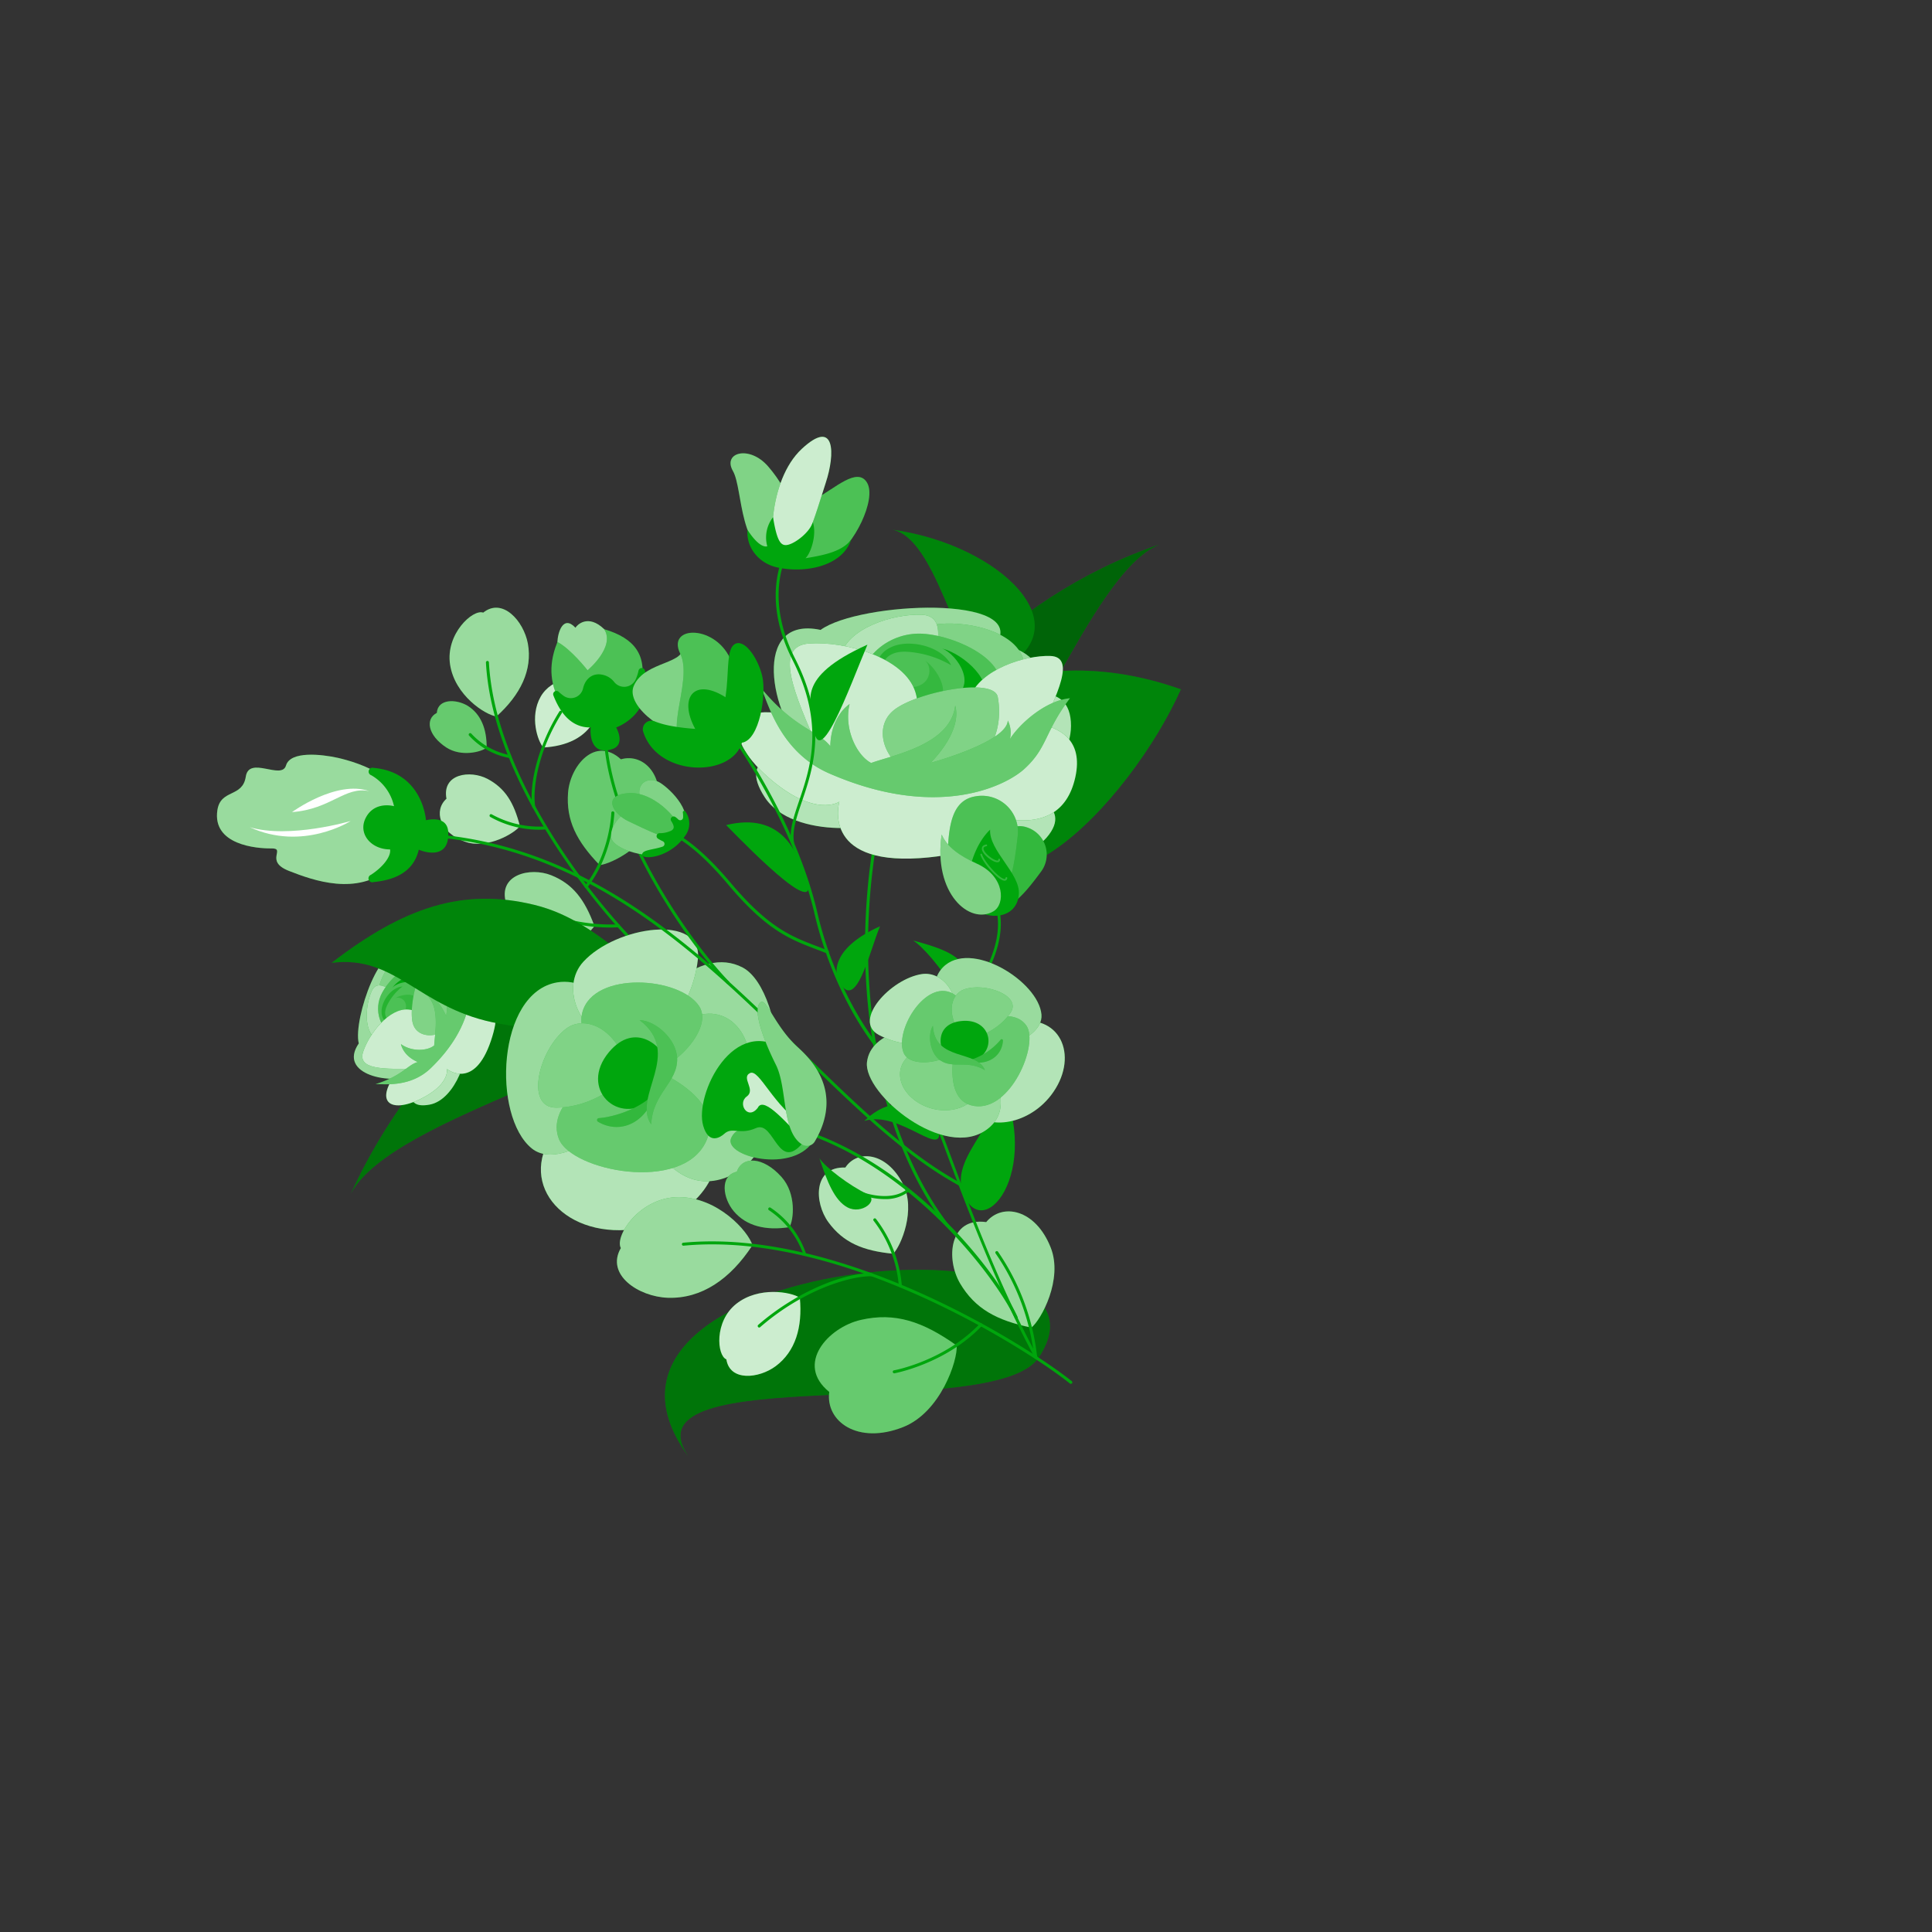 <svg xmlns="http://www.w3.org/2000/svg" viewBox="0 0 500 500"><rect x="0" y="0" width="500" height="500" fill="#333333" stroke="none"/><g id="freepik--flowers-1--inject-6"><path d="M128.48,185.42c-2.95-.43-10.79-5.5-12-13.43s5.91-14.43,8.57-13.44c5-4,10.46,2.15,11.56,8C137.85,173.39,134.7,179.82,128.48,185.42Z" style="fill:#00A60D"></path><path d="M128.48,185.42c-2.95-.43-10.79-5.5-12-13.43s5.91-14.43,8.57-13.44c5-4,10.46,2.15,11.56,8C137.85,173.39,134.7,179.82,128.48,185.42Z" style="fill:#fff;opacity:0.6"></path><path d="M140.63,193.45c-1.48-1.59-3.62-8-.72-13.12s9.92-5.5,11-3.73c4.63,0,4.95,6,2.91,9.82C151.43,190.88,146.71,193.1,140.63,193.45Z" style="fill:#00A60D"></path><path d="M140.63,193.45c-1.48-1.59-3.62-8-.72-13.12s9.92-5.5,11-3.73c4.63,0,4.95,6,2.91,9.82C151.43,190.88,146.71,193.1,140.63,193.45Z" style="fill:#fff;opacity:0.8"></path><path d="M125.94,193.5c-1.34,1.09-6.57,2.48-10.47-.08-4.74-3.12-5.48-7.34-2.42-8.92.25-3.69,5-3.65,8-1.83C124.43,184.78,126,188.64,125.94,193.5Z" style="fill:#00A60D"></path><path d="M125.94,193.5c-1.34,1.09-6.57,2.48-10.47-.08-4.74-3.12-5.48-7.34-2.42-8.92.25-3.69,5-3.65,8-1.83C124.43,184.78,126,188.64,125.94,193.5Z" style="fill:#fff;opacity:0.4"></path><path d="M166.19,246.37a.36.36,0,0,1-.26-.11c-8-7.38-38.33-41.7-40.17-74.8a.39.39,0,0,1,.37-.41.38.38,0,0,1,.4.37c1.83,32.83,31.95,66.94,39.92,74.27a.38.38,0,0,1,0,.55A.39.39,0,0,1,166.19,246.37Z" style="fill:#00A60D"></path><path d="M132,196.19h-.05a18.71,18.71,0,0,1-10.59-5.86.39.39,0,0,1,.59-.5A18.21,18.21,0,0,0,132,195.42a.39.39,0,0,1,.33.44A.4.4,0,0,1,132,196.19Z" style="fill:#00A60D"></path><path d="M134.55,213.79c-1.31,1.8-8.29,6-14,4.1-6.94-2.36-8.34-8.21-5-11.18-1.22-6.51,6.16-7.47,10.61-5.14C130.74,204,133,207.71,134.55,213.79Z" style="fill:#00A60D"></path><path d="M134.55,213.79c-1.31,1.8-8.29,6-14,4.1-6.94-2.36-8.34-8.21-5-11.18-1.22-6.51,6.16-7.47,10.61-5.14C130.74,204,133,207.71,134.55,213.79Z" style="fill:#fff;opacity:0.7"></path><path d="M139.28,214.73a25.91,25.91,0,0,1-12.4-3.31.39.39,0,0,1-.13-.53.37.37,0,0,1,.53-.13,25.37,25.37,0,0,0,13.92,3.11.4.4,0,0,1,.42.35.39.39,0,0,1-.35.43C140.6,214.71,139.93,214.73,139.28,214.73Z" style="fill:#00A60D"></path><path d="M153.83,239.63c-1.3,2.24-8.87,8-15.69,6.43-8.31-1.9-10.63-8.5-7.16-12.34-2.19-7.38,6.23-9.37,11.66-7.21C148.25,228.75,151.32,232.78,153.83,239.63Z" style="fill:#00A60D"></path><path d="M153.83,239.63c-1.3,2.24-8.87,8-15.69,6.43-8.31-1.9-10.63-8.5-7.16-12.34-2.19-7.38,6.23-9.37,11.66-7.21C148.25,228.75,151.32,232.78,153.83,239.63Z" style="fill:#fff;opacity:0.6"></path><path d="M158,240.05a47.41,47.41,0,0,1-20.64-4.78.39.39,0,0,1,.37-.68A46.79,46.79,0,0,0,160,239.22a.38.38,0,0,1,.4.37.39.39,0,0,1-.37.41C159.34,240,158.64,240.05,158,240.05Z" style="fill:#00A60D"></path><path d="M155.18,223.88c3.06-.23,13.07-5.32,14.93-13.37,2.28-9.83-3.54-15.7-9.42-14-6.72-6.15-13.18,1.78-13.68,8.68C146.49,212.33,149.19,217.68,155.18,223.88Z" style="fill:#00A60D"></path><path d="M155.18,223.88c3.06-.23,13.07-5.32,14.93-13.37,2.28-9.83-3.54-15.7-9.42-14-6.72-6.15-13.18,1.78-13.68,8.68C146.49,212.33,149.19,217.68,155.18,223.88Z" style="fill:#fff;opacity:0.4"></path><path d="M151.69,229.84a.37.37,0,0,1-.24-.08.37.37,0,0,1-.06-.54c6.45-8.29,6.82-18.76,6.82-18.86a.38.38,0,0,1,.4-.38.4.4,0,0,1,.38.4c0,.11-.38,10.82-7,19.32A.41.41,0,0,1,151.69,229.84Z" style="fill:#00A60D"></path><path d="M138.16,209.2a.4.4,0,0,1-.38-.32c-.9-5.37,1.22-15.6,7-24.77a.38.38,0,0,1,.53-.12.37.37,0,0,1,.12.53c-6.37,10.07-7.62,20-6.91,24.23a.39.39,0,0,1-.32.44Z" style="fill:#00A60D"></path><path d="M239.72,206.71c-13.71-17.94,21.71-44.09,65.89-28.31C292.9,207,253.17,251.11,239.72,206.71Z" style="fill:#00A60D"></path><path d="M239.72,206.71c-13.71-17.94,21.71-44.09,65.89-28.31C292.9,207,253.17,251.11,239.72,206.71Z" style="opacity:0.2"></path><path d="M168,259.28c3.88,14.76-66.18,28.89-77.15,49.57C111,264.37,159.27,226.1,168,259.28Z" style="fill:#00A60D"></path><path d="M168,259.28c3.88,14.76-66.18,28.89-77.15,49.57C111,264.37,159.27,226.1,168,259.28Z" style="opacity:0.3"></path><path d="M107,274.13c-.86,7.35-2.7,13,4.18,11.75s10.77-13.74,8.71-16.1c7.95-1.09,14-11.92,11.16-17.53s-7.07.91-7.07.91-.44-8.11-6.41-10.08-6.1,6.08-6.23,10c-7,4.06-16.34,18.29-10.78,22.77S107,274.13,107,274.13Z" style="fill:#00A60D"></path><path d="M107,274.13c-.86,7.35-2.7,13,4.18,11.75s10.77-13.74,8.71-16.1c7.95-1.09,14-11.92,11.16-17.53s-7.07.91-7.07.91-.44-8.11-6.41-10.08-6.1,6.08-6.23,10c-7,4.06-16.34,18.29-10.78,22.77S107,274.13,107,274.13Z" style="fill:#fff;opacity:0.7"></path><path d="M103.3,276.76c-6.82,8.43-2.34,11.5,5.46,7.69s6.9-7.8,6.9-7.8,7,5.68,11.38-7.26-3.89-9-3.89-9,10.37-9,1.75-15-11.66,9.3-11.66,9.3S111,267.23,103.3,276.76Z" style="fill:#00A60D"></path><path d="M103.3,276.76c-6.82,8.43-2.34,11.5,5.46,7.69s6.9-7.8,6.9-7.8,7,5.68,11.38-7.26-3.89-9-3.89-9,10.37-9,1.75-15-11.66,9.3-11.66,9.3S111,267.23,103.3,276.76Z" style="fill:#fff;opacity:0.8"></path><path d="M107.44,278.15c-6.15,2.77-20.14,0-14.59-8.11-1.56-6.39,6.41-28.49,11.06-21.48,2.48-5.55,9-5.4,11.31-2.15,4-1.37,6.66,7.21,3.38,18.33C116.35,272.33,109.46,277.24,107.44,278.15Z" style="fill:#00A60D"></path><path d="M107.44,278.15c-6.15,2.77-20.14,0-14.59-8.11-1.56-6.39,6.41-28.49,11.06-21.48,2.48-5.55,9-5.4,11.31-2.15,4-1.37,6.66,7.21,3.38,18.33C116.35,272.33,109.46,277.24,107.44,278.15Z" style="fill:#fff;opacity:0.6"></path><path d="M109.68,257.63c-7.08.8-12.45,1.33-11.53-2.41s4.58-9.41,8.6-9.4,7.25,4.8,6.76,6.61S109.68,257.63,109.68,257.63Z" style="fill:#00A60D"></path><path d="M109.68,257.63c-7.08.8-12.45,1.33-11.53-2.41s4.58-9.41,8.6-9.4,7.25,4.8,6.76,6.61S109.68,257.63,109.68,257.63Z" style="fill:#fff;opacity:0.5"></path><path d="M107,261c-5.2-4.62-9.19-8.07-10.79-4.55s-2.19,10.15,1,12.41,8.84.22,9.58-1.51S107,261,107,261Z" style="fill:#00A60D"></path><path d="M107,261c-5.2-4.62-9.19-8.07-10.79-4.55s-2.19,10.15,1,12.41,8.84.22,9.58-1.51S107,261,107,261Z" style="fill:#fff;opacity:0.7"></path><path d="M104.51,268.89c-5.85-1-7.84-6.76-6-11.16s9.58-11.85,12.76-5.54S111.31,270,104.51,268.89Z" style="fill:#00A60D"></path><path d="M104.51,268.89c-5.85-1-7.84-6.76-6-11.16s9.58-11.85,12.76-5.54S111.31,270,104.51,268.89Z" style="fill:#fff;opacity:0.3"></path><path d="M104.16,255.31c-2.74.14-5.29,3.55-5.41,6.23-.13,3.19,2.4,3.9,4.22,3.1-2,.19-4.26-1.17-2.86-4.3A13.68,13.68,0,0,1,104.16,255.31Z" style="fill:#00A60D;opacity:0.5"></path><path d="M104.82,261.64c1.05-2.53-1.27-3.94-2.6-3.27,1.81-1.18,5.32-1.42,5.65.3C108.62,262.62,104.82,261.64,104.82,261.64Z" style="fill:#00A60D;opacity:0.3"></path><path d="M108.12,276.54c-8.91.22-15.68.29-14.14-4.34s6.71-11.4,11.73-10.94,8.54,6.89,7.75,9.13S108.12,276.54,108.12,276.54Z" style="fill:#00A60D"></path><path d="M108.12,276.54c-8.91.22-15.68.29-14.14-4.34s6.71-11.4,11.73-10.94,8.54,6.89,7.75,9.13S108.12,276.54,108.12,276.54Z" style="fill:#fff;opacity:0.8"></path><path d="M108.35,257.2c.13-4.29-5.21-3.26-6.8-1.6,2-2.67,7.2-4.88,8.54-2.42C111.62,256,108.35,257.2,108.35,257.2Z" style="fill:#00A60D"></path><path d="M118.05,248.47c-4.78-5.38-8.44-9.42-9.88-6.24s-1.94,9.59,1,12.34,8.06,1.67,8.73.1S118.05,248.47,118.05,248.47Z" style="fill:#00A60D"></path><path d="M118.05,248.47c-4.78-5.38-8.44-9.42-9.88-6.24s-1.94,9.59,1,12.34,8.06,1.67,8.73.1S118.05,248.47,118.05,248.47Z" style="fill:#fff;opacity:0.8"></path><path d="M116.4,265.48c-2.9,3.38-8.34,3.28-9.51-.47s1-14.57,3.78-14c5,1.07,7.81,5.17,7.61,8.41A14.9,14.9,0,0,1,116.4,265.48Z" style="fill:#00A60D"></path><path d="M116.4,265.48c-2.9,3.38-8.34,3.28-9.51-.47s1-14.57,3.78-14c5,1.07,7.81,5.17,7.61,8.41A14.9,14.9,0,0,1,116.4,265.48Z" style="fill:#fff;opacity:0.5"></path><path d="M116.6,251.7a3.74,3.74,0,0,0-2.45-.69c2.71,1.28,1.33,12,1.33,12s-2.22-5.66-6-6.13c4.79,2.65,3,10.67,2.89,13.67-1.78,1.49-5.88,1.66-8.6-.34,0,0,.44,2.95,4.34,4.64-2.69.77-4,3.57-10.92,5.72,2.25-.05,9.07.91,14.3-4.14,11.6-11.2,10.85-21.7,9.66-25-1.48-4.09-3.61-4.46-6.59-9.51C113.58,245.23,115.19,249.7,116.6,251.7Z" style="fill:#00A60D"></path><path d="M116.6,251.7a3.74,3.74,0,0,0-2.45-.69c2.71,1.28,1.33,12,1.33,12s-2.22-5.66-6-6.13c4.79,2.65,3,10.67,2.89,13.67-1.78,1.49-5.88,1.66-8.6-.34,0,0,.44,2.95,4.34,4.64-2.69.77-4,3.57-10.92,5.72,2.25-.05,9.07.91,14.3-4.14,11.6-11.2,10.85-21.7,9.66-25-1.48-4.09-3.61-4.46-6.59-9.51C113.58,245.23,115.19,249.7,116.6,251.7Z" style="fill:#fff;opacity:0.4"></path><path d="M268.84,351.3c-11.4,17.18-107.48.42-90.79,25.49C140.4,324.85,294.48,312.66,268.84,351.3Z" style="fill:#00A60D"></path><path d="M268.84,351.3c-11.4,17.18-107.48.42-90.79,25.49C140.4,324.85,294.48,312.66,268.84,351.3Z" style="opacity:0.3"></path><path d="M251.38,201.8c12.13,4.56,30.17-53.38,48.6-60.84C260.65,154.08,224.12,191.54,251.38,201.8Z" style="fill:#00A60D"></path><path d="M251.38,201.8c12.13,4.56,30.17-53.38,48.6-60.84C260.65,154.08,224.12,191.54,251.38,201.8Z" style="opacity:0.4"></path><path d="M258.47,173.48c-10,4.86-14.52-33.62-27.43-36.39C259,141,281,162.55,258.47,173.48Z" style="fill:#00A60D"></path><path d="M258.47,173.48c-10,4.86-14.52-33.62-27.43-36.39C259,141,281,162.55,258.47,173.48Z" style="opacity:0.2"></path><path d="M181.73,258.85c-19.78-.09-30.21,10.86-54.34,5.7-19.32-4.12-25.12-17.45-41.56-15.37,18.8-14.5,34.1-19.47,52.46-15S166.26,255.28,181.73,258.85Z" style="fill:#00A60D"></path><path d="M181.73,258.85c-19.78-.09-30.21,10.86-54.34,5.7-19.32-4.12-25.12-17.45-41.56-15.37,18.8-14.5,34.1-19.47,52.46-15S166.26,255.28,181.73,258.85Z" style="opacity:0.2"></path><path d="M145.22,290.9c-12.34,13.28-1.32,28.52,16.83,27.42,16.13-1,26.41-14.72,22.18-22.07S165.44,274,165.44,274,157.08,278.14,145.22,290.9Z" style="fill:#00A60D"></path><path d="M145.22,290.9c-12.34,13.28-1.32,28.52,16.83,27.42,16.13-1,26.41-14.72,22.18-22.07S165.44,274,165.44,274,157.08,278.14,145.22,290.9Z" style="fill:#fff;opacity:0.7"></path><path d="M159.79,272.4c7.59-13.49,21.15-27.94,32.42-22S207.5,298,187.47,304.9,159.79,272.4,159.79,272.4Z" style="fill:#00A60D"></path><path d="M159.79,272.4c7.59-13.49,21.15-27.94,32.42-22S207.5,298,187.47,304.9,159.79,272.4,159.79,272.4Z" style="fill:#fff;opacity:0.6"></path><path d="M165.44,274c-1.31-8.58-11.06-21.47-21.24-19.76-15.62,2.63-16.88,34.69-6.54,43C146.3,304.16,167.38,286.59,165.44,274Z" style="fill:#00A60D"></path><path d="M165.44,274c-1.31-8.58-11.06-21.47-21.24-19.76-15.62,2.63-16.88,34.69-6.54,43C146.3,304.16,167.38,286.59,165.44,274Z" style="fill:#fff;opacity:0.6"></path><path d="M165.44,274c-16.88-5.92-20.3-18.72-14.49-25.08,8.47-9.27,30.94-12.6,29.67-.72C178.94,263.92,165.44,274,165.44,274Z" style="fill:#00A60D"></path><path d="M165.44,274c-16.88-5.92-20.3-18.72-14.49-25.08,8.47-9.27,30.94-12.6,29.67-.72C178.94,263.92,165.44,274,165.44,274Z" style="fill:#fff;opacity:0.7"></path><path d="M176.07,265.17c10.07-7.59,19.82,1.13,17.77,13.6C192,289.86,181.77,296,177,292.55S162.9,278,162.9,278,166.39,272.46,176.07,265.17Z" style="fill:#00A60D"></path><path d="M176.07,265.17c10.07-7.59,19.82,1.13,17.77,13.6C192,289.86,181.77,296,177,292.55S162.9,278,162.9,278,166.39,272.46,176.07,265.17Z" style="fill:#fff;opacity:0.5"></path><path d="M162.22,273.93c-9.87,4.29-20.84,12.64-17.56,20.86s31.89,14,38.07.61S162.22,273.93,162.22,273.93Z" style="fill:#00A60D"></path><path d="M162.22,273.93c-9.87,4.29-20.84,12.64-17.56,20.86s31.89,14,38.07.61S162.22,273.93,162.22,273.93Z" style="fill:#fff;opacity:0.4"></path><path d="M162.9,278c-5.84-1.52-14.07-9.19-12.16-16.11,2.94-10.62,25.21-9.2,30.23-1.45C185.16,266.86,171.5,280.19,162.9,278Z" style="fill:#00A60D"></path><path d="M162.9,278c-5.84-1.52-14.07-9.19-12.16-16.11,2.94-10.62,25.21-9.2,30.23-1.45C185.16,266.86,171.5,280.19,162.9,278Z" style="fill:#fff;opacity:0.4"></path><path d="M162.9,278c-2.89-12.1-11.5-15.38-16.32-11.82-7,5.2-10.93,20.51-2.62,20.48C155,286.58,162.9,278,162.9,278Z" style="fill:#00A60D"></path><path d="M162.9,278c-2.89-12.1-11.5-15.38-16.32-11.82-7,5.2-10.93,20.51-2.62,20.48C155,286.58,162.9,278,162.9,278Z" style="fill:#fff;opacity:0.5"></path><path d="M172.94,275.88c-1.05-5.13-8.54-11.71-15.33-3.61-8,9.57,2.61,19.37,11.1,12.31C170.31,282.28,172.94,275.88,172.94,275.88Z" style="fill:#00A60D"></path><path d="M168.11,284.16c-3.87,3.3-9.91,5-13.13,5.21a.5.5,0,0,0-.22.93c5.07,3,11.21,1,14.12-5.52A.51.51,0,0,0,168.11,284.16Z" style="fill:#00A60D"></path><path d="M168.11,284.16c-3.87,3.3-9.91,5-13.13,5.21a.5.5,0,0,0-.22.93c5.07,3,11.21,1,14.12-5.52A.51.51,0,0,0,168.11,284.16Z" style="fill:#fff;opacity:0.2"></path><path d="M165.52,264c11.38,8.64-2,19.69,3,27,.43-8.19,6.84-10.81,6.73-17C175.18,269,169.72,264.14,165.52,264Z" style="fill:#00A60D"></path><path d="M165.52,264c11.38,8.64-2,19.69,3,27,.43-8.19,6.84-10.81,6.73-17C175.18,269,169.72,264.14,165.52,264Z" style="fill:#fff;opacity:0.3"></path><path d="M194.74,322.26c-1.09-3.59-8.87-12.38-19-12.45S159,319.88,160.67,323c-4,6.94,4.65,12.6,12.15,12.86C181.54,336.17,189,331.05,194.74,322.26Z" style="fill:#00A60D"></path><path d="M194.74,322.26c-1.09-3.59-8.87-12.38-19-12.45S159,319.88,160.67,323c-4,6.94,4.65,12.6,12.15,12.86C181.54,336.17,189,331.05,194.74,322.26Z" style="fill:#fff;opacity:0.6"></path><path d="M207,335.86c-2.26-1.54-10.68-3-16.45,1.57s-5,13.38-2.57,14.37c.9,5.76,8.38,5,12.76,1.77C205.85,349.77,207.72,343.49,207,335.86Z" style="fill:#00A60D"></path><path d="M207,335.86c-2.26-1.54-10.68-3-16.45,1.57s-5,13.38-2.57,14.37c.9,5.76,8.38,5,12.76,1.77C205.85,349.77,207.72,343.49,207,335.86Z" style="fill:#fff;opacity:0.8"></path><path d="M204.3,317.58c1.12-1.86,1.85-8.63-2.06-13-4.77-5.32-10.16-5.45-11.55-1.34-4.54,1-3.59,6.92-.78,10.24C193.18,317.35,198.27,318.53,204.3,317.58Z" style="fill:#00A60D"></path><path d="M204.3,317.58c1.12-1.86,1.85-8.63-2.06-13-4.77-5.32-10.16-5.45-11.55-1.34-4.54,1-3.59,6.92-.78,10.24C193.18,317.35,198.27,318.53,204.3,317.58Z" style="fill:#fff;opacity:0.4"></path><path d="M277.14,358.14a.43.43,0,0,1-.24-.08c-10.63-8.54-58.75-39.6-99.95-35.68a.39.39,0,1,1-.07-.77c41.48-3.93,89.82,27.27,100.5,35.84a.39.39,0,0,1-.24.69Z" style="fill:#00A60D"></path><path d="M208.31,325a.39.39,0,0,1-.37-.27A23,23,0,0,0,199,313.2a.39.39,0,0,1-.12-.54.38.38,0,0,1,.53-.12,23.35,23.35,0,0,1,9.23,12,.38.38,0,0,1-.26.48A.22.22,0,0,1,208.31,325Z" style="fill:#00A60D"></path><path d="M231.16,324.47c2-2,6-11.45,2.47-18.16-4.24-8.2-11.78-8.84-14.86-4.15-8.32-.3-8.12,9-4.38,14.15C218.25,321.58,223.31,323.71,231.16,324.47Z" style="fill:#00A60D"></path><path d="M231.16,324.47c2-2,6-11.45,2.47-18.16-4.24-8.2-11.78-8.84-14.86-4.15-8.32-.3-8.12,9-4.38,14.15C218.25,321.58,223.31,323.71,231.16,324.47Z" style="fill:#fff;opacity:0.7"></path><path d="M233,333.09a.4.4,0,0,1-.39-.37,31.89,31.89,0,0,0-6.51-16.78.39.39,0,0,1,.05-.55.39.39,0,0,1,.54.05,32.79,32.79,0,0,1,6.7,17.24.4.4,0,0,1-.37.41Z" style="fill:#00A60D"></path><path d="M266.92,343.58c2.54-2,8.25-12.53,5-20.71-3.93-10-12.57-11.63-16.69-6.59-9.59-1.34-10.48,9.51-6.77,15.85C252.34,338.69,257.94,341.75,266.92,343.58Z" style="fill:#00A60D"></path><path d="M266.92,343.58c2.54-2,8.25-12.53,5-20.71-3.93-10-12.57-11.63-16.69-6.59-9.59-1.34-10.48,9.51-6.77,15.85C252.34,338.69,257.94,341.75,266.92,343.58Z" style="fill:#fff;opacity:0.6"></path><path d="M268.06,351.68a.4.4,0,0,1-.39-.35,58.8,58.8,0,0,0-10-26.93.38.38,0,0,1,.07-.54.38.38,0,0,1,.54.08,59.46,59.46,0,0,1,10.14,27.31.39.39,0,0,1-.35.42Z" style="fill:#00A60D"></path><path d="M247.59,348.22c.29,3.85-4.15,17.25-13.82,21.09-11.79,4.68-20.18-1.45-19.16-9.08-8.91-7.2-.27-16.73,8.21-18.65C231.59,339.59,238.75,341.94,247.59,348.22Z" style="fill:#00A60D"></path><path d="M247.59,348.22c.29,3.85-4.15,17.25-13.82,21.09-11.79,4.68-20.18-1.45-19.16-9.08-8.91-7.2-.27-16.73,8.21-18.65C231.59,339.59,238.75,341.94,247.59,348.22Z" style="fill:#fff;opacity:0.4"></path><path d="M231.43,355.41a.39.39,0,0,1-.38-.32.39.39,0,0,1,.31-.45c.13,0,13.11-2.46,22.23-12.07a.38.38,0,0,1,.54,0,.37.37,0,0,1,0,.54c-9.3,9.8-22.52,12.28-22.65,12.3Z" style="fill:#00A60D"></path><path d="M196.5,343.57a.36.36,0,0,1-.29-.13.38.38,0,0,1,0-.55c10.29-8.93,22.59-13.5,29.4-13.37a.39.39,0,0,1,.39.39.38.38,0,0,1-.4.38c-5.42-.09-17.55,3.35-28.89,13.19A.38.38,0,0,1,196.5,343.57Z" style="fill:#00A60D"></path><path d="M254.61,309.84l-.15,0c-16.68-7-31.77-21.83-47.76-37.51-24.9-24.42-53.13-52.11-93.94-55.64a.39.39,0,0,1-.36-.42.4.4,0,0,1,.42-.35c41.1,3.56,69.43,31.34,94.43,55.86,15.93,15.63,31,30.38,47.51,37.34a.39.39,0,0,1-.15.75Z" style="fill:#00A60D"></path><path d="M100.78,224.79c-8.49,7.05-19.54,3.14-26,.6s-.65-5.87-4.52-5.82-15.36-.9-14-9.91c.86-5.53,6.51-3.17,7.35-8.66s9.28.95,10.41-2.89,9.25-2.89,13.32-2c5.06,1.13,20.88,5.72,18.23,18.59C103.47,225.12,100.78,224.79,100.78,224.79Z" style="fill:#00A60D"></path><path d="M100.78,224.79c-8.49,7.05-19.54,3.14-26,.6s-.65-5.87-4.52-5.82-15.36-.9-14-9.91c.86-5.53,6.51-3.17,7.35-8.66s9.28.95,10.41-2.89,9.25-2.89,13.32-2c5.06,1.13,20.88,5.72,18.23,18.59C103.47,225.12,100.78,224.79,100.78,224.79Z" style="fill:#fff;opacity:0.6"></path><path d="M116,215.31c.37,6.83-5.46,5.53-7.62,4.58-1.45,6.32-7.14,7.94-11.66,8.38A1,1,0,0,1,96,226.4c3.17-2.05,5.24-4.79,4.95-6.57-4.89,0-8.29-4-6.38-8,2.25-4.68,7.4-3.19,7.4-3.19a12.27,12.27,0,0,0-5.87-8,1,1,0,0,1,.61-1.91c12.75,1.13,13.53,13.55,13.53,13.55S115.74,210.77,116,215.31Z" style="fill:#00A60D"></path><path d="M64.64,214.08c10.26,3.06,26.11-1.6,26.11-1.6S78.36,220.4,64.64,214.08Z" style="fill:#fff"></path><path d="M75.57,210.17c10.09-.73,13.72-6.78,20-5.42C87.05,201.77,75.57,210.17,75.57,210.17Z" style="fill:#fff"></path><path d="M144.26,166.14c.07-2.26,1.41-7.16,4.67-3.68.33-.62,3.2-3.71,7.44.38S154,179.26,154,179.26,144,173.58,144.26,166.14Z" style="fill:#00A60D"></path><path d="M144.26,166.14c.07-2.26,1.41-7.16,4.67-3.68.33-.62,3.2-3.71,7.44.38S154,179.26,154,179.26,144,173.58,144.26,166.14Z" style="fill:#fff;opacity:0.6"></path><path d="M144.69,181.19c-3.11-5.88-2-11.13-.43-15.05,3.48,1.8,7.8,7.33,7.8,7.33s7.25-6,4.31-10.63c7.88,2.32,11.27,6.77,9.45,14.68C164.33,184,149.18,189.66,144.69,181.19Z" style="fill:#00A60D"></path><path d="M144.69,181.19c-3.11-5.88-2-11.13-.43-15.05,3.48,1.8,7.8,7.33,7.8,7.33s7.25-6,4.31-10.63c7.88,2.32,11.27,6.77,9.45,14.68C164.33,184,149.18,189.66,144.69,181.19Z" style="fill:#fff;opacity:0.3"></path><path d="M158.46,193.86c-5.38,1.79-5.81-3.52-5.59-5.6-5.43.1-8.16-4.47-9.65-8.28a.85.85,0,0,1,1.39-.92,14.18,14.18,0,0,0,1.22,1,3.24,3.24,0,0,0,5.07-1.92c.55-2.44,2.44-4.07,5-3.52a5.15,5.15,0,0,1,3,1.81,3.28,3.28,0,0,0,5.52-.41,10.29,10.29,0,0,0,.83-2.46.85.85,0,0,1,1.68.13c2.31,11.25-7.46,14.57-7.46,14.57S162,192.68,158.46,193.86Z" style="fill:#00A60D"></path><path d="M188.39,254.68a.38.38,0,0,1-.28-.12c-12.85-13.48-31.23-42.4-31.87-64.5a.39.39,0,0,1,.38-.4.37.37,0,0,1,.39.38c.64,21.89,18.9,50.59,31.66,64a.39.39,0,0,1,0,.55A.43.43,0,0,1,188.39,254.68Z" style="fill:#00A60D"></path><path d="M245.14,317.53a.39.39,0,0,1-.31-.15C226.14,293,215.15,244.3,232.74,190.62a.39.39,0,1,1,.74.24c-17.51,53.42-6.6,101.8,12,126.05a.38.38,0,0,1-.08.54A.4.4,0,0,1,245.14,317.53Z" style="fill:#00A60D"></path><path d="M215.41,190.62c-13.43,3.78-24.67,4.68-17.48,15.73s31.68,8.9,34.32,3.63c7.6,13.06,30.79,15.76,38.56,6.85s-6.67-11.67-6.67-11.67,13.82-6.59,13-18.39-15-6.27-21.82-3.71c-12.14-9.35-43.6-15.36-47.43-2.45S215.41,190.62,215.41,190.62Z" style="fill:#00A60D"></path><path d="M215.41,190.62c-13.43,3.78-24.67,4.68-17.48,15.73s31.68,8.9,34.32,3.63c7.6,13.06,30.79,15.76,38.56,6.85s-6.67-11.67-6.67-11.67,13.82-6.59,13-18.39-15-6.27-21.82-3.71c-12.14-9.35-43.6-15.36-47.43-2.45S215.41,190.62,215.41,190.62Z" style="fill:#fff;opacity:0.7"></path><path d="M208.16,186.05c-19.58-5.83-21.72,4.18-9.48,15s18.55,6.43,18.55,6.43-4.85,16.32,20.81,14.61,12.9-13.24,12.9-13.24,23.08,11.64,27.35-7.7-24.59-13.63-24.59-13.63S230.3,192.64,208.16,186.05Z" style="fill:#00A60D"></path><path d="M208.16,186.05c-19.58-5.83-21.72,4.18-9.48,15s18.55,6.43,18.55,6.43-4.85,16.32,20.81,14.61,12.9-13.24,12.9-13.24,23.08,11.64,27.35-7.7-24.59-13.63-24.59-13.63S230.3,192.64,208.16,186.05Z" style="fill:#fff;opacity:0.8"></path><path d="M208.71,194.27c-9.25-8.73-14.48-35.09,3.66-31.25,10-7.29,54.25-9.28,45.38,3.86,11.43.33,15.86,11.78,11.87,18.16,5.22,5.91-7.8,16.78-29.53,19C225.25,205.62,211.74,197.13,208.71,194.27Z" style="fill:#00A60D"></path><path d="M208.71,194.27c-9.25-8.73-14.48-35.09,3.66-31.25,10-7.29,54.25-9.28,45.38,3.86,11.43.33,15.86,11.78,11.87,18.16,5.22,5.91-7.8,16.78-29.53,19C225.25,205.62,211.74,197.13,208.71,194.27Z" style="fill:#fff;opacity:0.6"></path><path d="M246.07,183.44c-6.46-11.76-11.24-20.74-4.08-21.82s19.69,1.22,22.57,8.24-3.17,16.08-6.68,16.53S246.07,183.44,246.07,183.44Z" style="fill:#00A60D"></path><path d="M246.07,183.44c-6.46-11.76-11.24-20.74-4.08-21.82s19.69,1.22,22.57,8.24-3.17,16.08-6.68,16.53S246.07,183.44,246.07,183.44Z" style="fill:#fff;opacity:0.5"></path><path d="M238.26,181.16c4.33-12.38,7.48-21.81.2-22.07s-19.28,3.46-20.89,10.74,6,15.55,9.52,15.6S238.26,181.16,238.26,181.16Z" style="fill:#00A60D"></path><path d="M238.26,181.16c4.33-12.38,7.48-21.81.2-22.07s-19.28,3.46-20.89,10.74,6,15.55,9.52,15.6S238.26,181.16,238.26,181.16Z" style="fill:#fff;opacity:0.7"></path><path d="M222.75,182.52c-2.52-10.9,6.15-18.53,15.1-18.54s27.54,8.19,18.82,18.26S225.67,195.18,222.75,182.52Z" style="fill:#00A60D"></path><path d="M222.75,182.52c-2.52-10.9,6.15-18.53,15.1-18.54s27.54,8.19,18.82,18.26S225.67,195.18,222.75,182.52Z" style="fill:#fff;opacity:0.3"></path><path d="M246.15,172.16c-2.2-4.68-10-6.68-14.73-5-5.65,2.06-5.08,7-2.38,9.58-1.75-3.31-1-8.27,5.45-8.08A25.92,25.92,0,0,1,246.15,172.16Z" style="fill:#00A60D;opacity:0.5"></path><path d="M235.61,177.84c5.16,0,5.94-5,3.83-6.86,3.35,2.31,6.29,8.24,3.53,10.05C236.62,185.19,235.61,177.84,235.61,177.84Z" style="fill:#00A60D;opacity:0.3"></path><path d="M212,194.3c-6.77-15.38-11.75-27.11-2.59-27.76s24.69,3.5,27.5,12.59S231,199,226.56,199.18,212,194.3,212,194.3Z" style="fill:#00A60D"></path><path d="M212,194.3c-6.77-15.38-11.75-27.11-2.59-27.76s24.69,3.5,27.5,12.59S231,199,226.56,199.18,212,194.3,212,194.3Z" style="fill:#fff;opacity:0.8"></path><path d="M245.86,180.81c7.58-2.85,2-11.42-2.08-13,6.09,1.6,13.67,9.05,10.35,13.14C250.31,185.65,245.86,180.81,245.86,180.81Z" style="fill:#00A60D"></path><path d="M268,191.45c6-12.19,10.37-21.48,3.79-21.69s-18.11,3.5-20.77,10.66,2.89,15.25,6.11,15.28S268,191.45,268,191.45Z" style="fill:#00A60D"></path><path d="M268,191.45c6-12.19,10.37-21.48,3.79-21.69s-18.11,3.5-20.77,10.66,2.89,15.25,6.11,15.28S268,191.45,268,191.45Z" style="fill:#fff;opacity:0.8"></path><path d="M237.23,200.79c-8-2.63-11.72-12.18-6-16.92s26.09-8.76,27-3.44c1.73,9.53-3.4,17.34-9.19,19.31A28.07,28.07,0,0,1,237.23,200.79Z" style="fill:#00A60D"></path><path d="M237.23,200.79c-8-2.63-11.72-12.18-6-16.92s26.09-8.76,27-3.44c1.73,9.53-3.4,17.34-9.19,19.31A28.07,28.07,0,0,1,237.23,200.79Z" style="fill:#fff;opacity:0.5"></path><path d="M261.37,191.25a7.05,7.05,0,0,0-.55-4.78c-.28,5.66-20,10.95-20,10.95s8.28-7.93,6.39-14.83c-1.19,10.26-16.44,12.88-21.75,14.87-3.88-2.05-7.11-9.07-5.58-15.24,0,0-4.83,2.89-5,10.89-3.26-4.13-9.09-4.43-17.81-14.92,1.71,3.89,4.93,16.46,17.49,21.95,27.85,12.17,45.61,3.32,50.51-1.12,6.06-5.51,5.17-9.49,11.83-18.31C270.49,181.32,263.86,187.35,261.37,191.25Z" style="fill:#00A60D"></path><path d="M261.37,191.25a7.05,7.05,0,0,0-.55-4.78c-.28,5.66-20,10.95-20,10.95s8.28-7.93,6.39-14.83c-1.19,10.26-16.44,12.88-21.75,14.87-3.88-2.05-7.11-9.07-5.58-15.24,0,0-4.83,2.89-5,10.89-3.26-4.13-9.09-4.43-17.81-14.92,1.71,3.89,4.93,16.46,17.49,21.95,27.85,12.17,45.61,3.32,50.51-1.12,6.06-5.51,5.17-9.49,11.83-18.31C270.49,181.32,263.86,187.35,261.37,191.25Z" style="fill:#fff;opacity:0.4"></path><path d="M268.08,351.46a.39.39,0,0,1-.34-.2c-9.72-18.07-16.9-37.21-22.15-51.19C242,290.41,239.1,282.75,237,280c-6.83-1.66-20.65-19.7-26.21-43.55s-21.28-45.6-21.44-45.82a.4.4,0,0,1,.09-.54.38.38,0,0,1,.54.09c.16.21,16,22.09,21.57,46.09,5.71,24.49,19.92,41.76,25.76,43a.37.37,0,0,1,.22.14c2.14,2.76,4.92,10.16,8.76,20.39,5.23,14,12.4,33.08,22.1,51.1a.37.37,0,0,1-.15.52A.32.32,0,0,1,268.08,351.46Z" style="fill:#00A60D"></path><path d="M237.26,280h-.07a.4.4,0,0,1-.32-.45c.5-3.06,3.81-7.48,7.65-12.59,7.91-10.51,17.74-23.6,12.08-35.05a.39.39,0,0,1,.18-.52.38.38,0,0,1,.51.18c5.88,11.87-4.54,25.73-12.15,35.86-3.78,5-7,9.37-7.5,12.25A.39.39,0,0,1,237.26,280Z" style="fill:#00A60D"></path><path d="M214.11,246.72a.4.4,0,0,1-.15,0c-.88-.35-1.75-.68-2.6-1-6.93-2.64-12.91-4.91-22.93-16.82-10.93-13-16.93-13.75-17-13.76a.39.39,0,0,1-.35-.42.4.4,0,0,1,.42-.35c.26,0,6.32.74,17.51,14,9.89,11.75,15.79,14,22.62,16.59l2.61,1a.39.39,0,0,1,.22.51A.39.39,0,0,1,214.11,246.72Z" style="fill:#00A60D"></path><path d="M205.2,218.72a.39.39,0,0,1-.38-.31c-.69-3.28.56-6.94,2-11.19,2.84-8.35,6.73-19.79-1.71-36.41C196,152.93,204,141.41,204,141.29a.39.39,0,0,1,.54-.09.38.38,0,0,1,.09.54c-.08.11-7.7,11.28,1.15,28.72,8.59,16.91,4.63,28.53,1.75,37-1.41,4.14-2.62,7.71-2,10.78a.39.39,0,0,1-.3.46Z" style="fill:#00A60D"></path><path d="M263,341.37a.37.37,0,0,1-.35-.22c-4.36-9.49-25.52-38.5-55.15-48.11a.37.37,0,0,1-.25-.48.38.38,0,0,1,.49-.25c29.3,9.5,50.46,37.29,55.61,48.51a.4.4,0,0,1-.19.52A.45.45,0,0,1,263,341.37Z" style="fill:#00A60D"></path><path d="M202.05,145.09c1.32,1.38,7.45,3,13.24-.45s11.62-15.45,9.11-19.71-8.47,1.62-13.11,4C202.58,133.36,197.27,140.11,202.05,145.09Z" style="fill:#00A60D"></path><path d="M202.05,145.09c1.32,1.38,7.45,3,13.24-.45s11.62-15.45,9.11-19.71-8.47,1.62-13.11,4C202.58,133.36,197.27,140.11,202.05,145.09Z" style="fill:#fff;opacity:0.3"></path><path d="M202.05,145.09c6.36-8.21,2.68-17.52-3.26-24.38-4.85-5.6-11.85-3.61-9.11,1.18S190.94,143.77,202.05,145.09Z" style="fill:#00A60D"></path><path d="M202.05,145.09c6.36-8.21,2.68-17.52-3.26-24.38-4.85-5.6-11.85-3.61-9.11,1.18S190.94,143.77,202.05,145.09Z" style="fill:#fff;opacity:0.5"></path><path d="M202.05,145.09c-3.53-1.66-3.37-20.7,5.43-28.9s8.64,1.39,6.25,8.66S207.34,147.59,202.05,145.09Z" style="fill:#00A60D"></path><path d="M202.05,145.09c-3.53-1.66-3.37-20.7,5.43-28.9s8.64,1.39,6.25,8.66S207.34,147.59,202.05,145.09Z" style="fill:#fff;opacity:0.8"></path><path d="M201.35,146.89c-5-1-8.3-5.28-7.89-9.75,3.32,5.13,5.11,4.23,5.11,4.23a8.57,8.57,0,0,1,1.49-7.52c1.07,6.54,2.1,7.62,4,7.11s5.37-3.1,6.31-5.79c1.06,3.16-.51,8-1.91,9.3,5.44-.88,9.53-1.87,11.82-4.8C218,146.52,208.51,148.41,201.35,146.89Z" style="fill:#00A60D"></path><path d="M176.3,215.81c0,1.09-1.82,4.27-5.76,5.25S159,219.68,158.25,217s2.53-7.15,5.64-7.18C169.75,209.71,176.16,211.87,176.3,215.81Z" style="fill:#00A60D"></path><path d="M176.3,215.81c0,1.09-1.82,4.27-5.76,5.25S159,219.68,158.25,217s2.53-7.15,5.64-7.18C169.75,209.71,176.16,211.87,176.3,215.81Z" style="fill:#fff;opacity:0.5"></path><path d="M176.3,215.81c-6.2-.65-9.41-4.38-10.69-9.41-1-4.09,2.55-5.5,5.23-3.82S180.4,210.74,176.3,215.81Z" style="fill:#00A60D"></path><path d="M176.3,215.81c-6.2-.65-9.41-4.38-10.69-9.41-1-4.09,2.55-5.5,5.23-3.82S180.4,210.74,176.3,215.81Z" style="fill:#fff;opacity:0.5"></path><path d="M176.3,215.81c.77-2.1-6.23-10.91-13.45-10.55s-4.29,5.39-.16,7.3S175.15,219,176.3,215.81Z" style="fill:#00A60D"></path><path d="M176.3,215.81c.77-2.1-6.23-10.91-13.45-10.55s-4.29,5.39-.16,7.3S175.15,219,176.3,215.81Z" style="fill:#fff;opacity:0.3"></path><path d="M177.37,216.24a5.3,5.3,0,0,0,0-6.24.36.36,0,0,0-.65.26,6.09,6.09,0,0,1,.06,1.36.74.74,0,0,1-1.28.42,5.22,5.22,0,0,0-.73-.61.76.76,0,0,0-1.09,1c1,1.55.78,2.13,0,2.56a7,7,0,0,1-3,.64.76.76,0,0,0-.42,1.39,10.12,10.12,0,0,0,1.28.7.75.75,0,0,1-.07,1.39c-2.45.84-5.17.8-5.28,2C166,222.62,173.35,222.17,177.37,216.24Z" style="fill:#00A60D"></path><path d="M181.37,192.3c-11.7-3.09-19.24-10.28-17.37-14.74,2.8-6.7,14.2-5.49,12.55-10.84C188.11,177.26,186.88,186.65,181.37,192.3Z" style="fill:#00A60D"></path><path d="M181.37,192.3c-11.7-3.09-19.24-10.28-17.37-14.74,2.8-6.7,14.2-5.49,12.55-10.84C188.11,177.26,186.88,186.65,181.37,192.3Z" style="fill:#fff;opacity:0.5"></path><path d="M179.57,193.52c-9.75-.55.17-16.83-3.52-24.33s9.56-7.66,13.26,2.05S194.3,194.35,179.57,193.52Z" style="fill:#00A60D"></path><path d="M179.57,193.52c-9.75-.55.17-16.83-3.52-24.33s9.56-7.66,13.26,2.05S194.3,194.35,179.57,193.52Z" style="fill:#fff;opacity:0.3"></path><path d="M192,192.21c1.39-4.71-14.25-2.11-22.58-5.53a2.22,2.22,0,0,0-3,2.56C170,201.09,189.3,201.36,192,192.21Z" style="fill:#00A60D"></path><path d="M192,192.21c4.57-.64,6.4-12.52,5.26-17.27s-4.71-9.87-7.21-8.18c-3.71,2.53,1.42,19.2-9.11,24.8C184,193.74,192,192.21,192,192.21Z" style="fill:#00A60D"></path><path d="M181,190.43c-6-9-2-15.52,6.74-10C196.78,186.17,185.59,197.34,181,190.43Z" style="fill:#00A60D"></path><path d="M254.58,222.55c3.7-6.3,6.95-10,11.38-8.36a7.39,7.39,0,0,1,3.36,11.52c-3.3,4.45-7.77,10.31-11.74,9.14S251.75,227.35,254.58,222.55Z" style="fill:#00A60D"></path><path d="M254.58,222.55c3.7-6.3,6.95-10,11.38-8.36a7.39,7.39,0,0,1,3.36,11.52c-3.3,4.45-7.77,10.31-11.74,9.14S251.75,227.35,254.58,222.55Z" style="fill:#fff;opacity:0.2"></path><path d="M245.26,222.41c.08-9.22,1.29-15.33,7.16-16.31a9.33,9.33,0,0,1,10.94,10.47c-.8,6.93-2,16.16-7.06,17.38S245.21,229.44,245.26,222.41Z" style="fill:#00A60D"></path><path d="M245.26,222.41c.08-9.22,1.29-15.33,7.16-16.31a9.33,9.33,0,0,1,10.94,10.47c-.8,6.93-2,16.16-7.06,17.38S245.21,229.44,245.26,222.41Z" style="fill:#fff;opacity:0.3"></path><path d="M254.1,236.35c4,1.62,9.2.39,9.58-4.95s-7.77-11.26-7.44-16.69C250.31,220.36,248.09,233.91,254.1,236.35Z" style="fill:#00A60D"></path><path d="M258.1,223.15c-1.19,0-3.84-2-4-3.38,0-.36,0-1,1.11-1.21a.21.21,0,0,1,.26.18.22.22,0,0,1-.17.26c-.84.16-.78.56-.76.71.16,1.12,2.72,3.07,3.63,3,.11,0,.19,0,.18-.24a.22.22,0,0,1,.22-.23.24.24,0,0,1,.23.21.62.62,0,0,1-.59.7Z" style="fill:#fff;opacity:0.2"></path><path d="M260,227.93c-1.59,0-5.65-4.58-6.27-6.72a.21.21,0,0,1,.15-.27.22.22,0,0,1,.28.15c.59,2,4.58,6.39,5.84,6.39h0c.07,0,.19,0,.24-.3a.23.23,0,0,1,.26-.18.22.22,0,0,1,.18.25.71.71,0,0,1-.66.68Z" style="fill:#fff;opacity:0.2"></path><path d="M257.1,235.85c3.11-1.83,3-9-4.21-12.3-4.77-2.14-7.86-4.51-9.19-7.57C241.46,231.29,251,239.45,257.1,235.85Z" style="fill:#00A60D"></path><path d="M257.1,235.85c3.11-1.83,3-9-4.21-12.3-4.77-2.14-7.86-4.51-9.19-7.57C241.46,231.29,251,239.45,257.1,235.85Z" style="fill:#fff;opacity:0.5"></path><path d="M203.06,286c-3.09,7.22-11.82,3.59-13.86,8.58s18.11,9.74,22.11-.92S206.14,278.79,203.06,286Z" style="fill:#00A60D"></path><path d="M203.06,286c-3.09,7.22-11.82,3.59-13.86,8.58s18.11,9.74,22.11-.92S206.14,278.79,203.06,286Z" style="fill:#fff;opacity:0.3"></path><path d="M203.41,272c-13.47-9.87-23.74,11.28-21.43,19.32,1.44,5,4.44,3,5.41,2.15,2.15-2,4,.37,8.25-1.52,4.91-2.19,5.67,12.59,12.84,2.92S207.58,275.09,203.41,272Z" style="fill:#00A60D"></path><path d="M208.35,291.45c-8.23-5.06-11.84-14.93-14.25-13.74s1.61,4.31-.85,6.07.26,6.29,2.86,2.92c1.61-3.43,8.37,5.2,11.36,7.71C209.79,293.24,208.35,291.45,208.35,291.45Z" style="fill:#fff;opacity:0.8"></path><path d="M210.88,295.39a2.35,2.35,0,0,1-3.23.85c-5.45-3.33-3.81-14.61-6.85-20.68-3.39-6.76-6.25-14.81-3.83-16.25,1.34-.8,3.82,6.41,9.16,11.4C208.37,272.81,219,281.6,210.88,295.39Z" style="fill:#00A60D"></path><path d="M210.88,295.39a2.35,2.35,0,0,1-3.23.85c-5.45-3.33-3.81-14.61-6.85-20.68-3.39-6.76-6.25-14.81-3.83-16.25,1.34-.8,3.82,6.41,9.16,11.4C208.37,272.81,219,281.6,210.88,295.39Z" style="fill:#fff;opacity:0.5"></path><path d="M249.07,308.19c-3.09-9.5,12-19.16,9.4-29.64C270.3,303.59,253.8,322.75,249.07,308.19Z" style="fill:#00A60D"></path><path d="M242.87,291.78c-1-4.74-10.55-10.15-19.19-1.67C232.93,287.07,244.84,300.86,242.87,291.78Z" style="fill:#00A60D"></path><path d="M216.9,253.44c-1-2.19-1.11-8.35,10.85-13.72C225,246.2,221.38,263,216.9,253.44Z" style="fill:#00A60D"></path><path d="M210.38,186c-.16-3.86-5-10.6,14.11-19.16C220.09,177.15,211.05,202.86,210.38,186Z" style="fill:#00A60D"></path><path d="M207.69,224.64c-1.66-3.78-5.32-14.64-19.77-11.11C194.5,220.24,215,241.17,207.69,224.64Z" style="fill:#00A60D"></path><path d="M245.85,266.24a.34.34,0,0,1-.22-.07.4.4,0,0,1-.09-.55c3.53-4.82,0-13.63-2.44-15.91a.39.39,0,1,1,.54-.56c2.61,2.48,6.36,11.69,2.53,16.93A.39.39,0,0,1,245.85,266.24Z" style="fill:#00A60D"></path><path d="M246.21,255.19c-2.37-4.35-7.47-10.34-9.91-11.79,6.17,1.64,11.1,3.3,13.07,6.51C251.57,253.5,248,258.41,246.21,255.19Z" style="fill:#00A60D"></path><path d="M228.93,310.32c-4.39,0-9-1.93-10.71-3.54a.39.39,0,0,1,.53-.57c2.41,2.26,11.41,5.33,16,1.54a.39.39,0,0,1,.49.6A9.82,9.82,0,0,1,228.93,310.32Z" style="fill:#00A60D"></path><path d="M224.4,309c-4.48-2.11-10.75-6.87-12.33-9.23,2,6.07,3.92,10.9,7.24,12.69C223,314.45,227.71,310.58,224.4,309Z" style="fill:#00A60D"></path><path d="M263.37,264.36c11.66-1.81,15.85,9.69,8.64,19.08-6.41,8.33-17.57,8.86-20,3.9s-5.16-18.26-5.16-18.26S252.16,266.09,263.37,264.36Z" style="fill:#00A60D"></path><path d="M263.37,264.36c11.66-1.81,15.85,9.69,8.64,19.08-6.41,8.33-17.57,8.86-20,3.9s-5.16-18.26-5.16-18.26S252.16,266.09,263.37,264.36Z" style="fill:#fff;opacity:0.7"></path><path d="M248.08,265.46c-10-.83-22.78,1.21-23.71,9.44s20.11,25.63,31.13,17.34S248.08,265.46,248.08,265.46Z" style="fill:#00A60D"></path><path d="M248.08,265.46c-10-.83-22.78,1.21-23.71,9.44s20.11,25.63,31.13,17.34S248.08,265.46,248.08,265.46Z" style="fill:#fff;opacity:0.6"></path><path d="M246.86,269.08c-4.15-3.84-7.54-13.8-2.9-18.67,7.11-7.46,24.85,3.56,25.57,12.17C270.12,269.77,253,274.73,246.86,269.08Z" style="fill:#00A60D"></path><path d="M246.86,269.08c-4.15-3.84-7.54-13.8-2.9-18.67,7.11-7.46,24.85,3.56,25.57,12.17C270.12,269.77,253,274.73,246.86,269.08Z" style="fill:#fff;opacity:0.6"></path><path d="M246.86,269.08c3-11.26-2.69-17.78-8.24-17-8.09,1.19-18.08,12.09-11.21,15.74C236.52,272.69,246.86,269.08,246.86,269.08Z" style="fill:#00A60D"></path><path d="M246.86,269.08c3-11.26-2.69-17.78-8.24-17-8.09,1.19-18.08,12.09-11.21,15.74C236.52,272.69,246.86,269.08,246.86,269.08Z" style="fill:#fff;opacity:0.7"></path><path d="M238.24,271.6c-7.77,2.66-6.63,11.1.85,14.54,6.65,3.06,13.69-.22,13.58-4.06s-2.73-12.91-2.73-12.91S245.7,269,238.24,271.6Z" style="fill:#00A60D"></path><path d="M238.24,271.6c-7.77,2.66-6.63,11.1.85,14.54,6.65,3.06,13.69-.22,13.58-4.06s-2.73-12.91-2.73-12.91S245.7,269,238.24,271.6Z" style="fill:#fff;opacity:0.5"></path><path d="M248,267.33c5.91-3.76,14.41-6.63,17.65-1.86s-4.1,22.3-13.56,20.75S248,267.33,248,267.33Z" style="fill:#00A60D"></path><path d="M248,267.33c5.91-3.76,14.41-6.63,17.65-1.86s-4.1,22.3-13.56,20.75S248,267.33,248,267.33Z" style="fill:#fff;opacity:0.4"></path><path d="M249.94,269.17c1.31-3.71.17-10.94-4.26-12.44-6.79-2.29-14.15,10.23-11.81,15.77C235.83,277.12,248,274.62,249.94,269.17Z" style="fill:#00A60D"></path><path d="M249.94,269.17c1.31-3.71.17-10.94-4.26-12.44-6.79-2.29-14.15,10.23-11.81,15.77C235.83,277.12,248,274.62,249.94,269.17Z" style="fill:#fff;opacity:0.4"></path><path d="M249.94,269.17c-5.47-6-4.1-11.82-.42-13.12,5.36-1.88,15,1.59,12,6.06C257.47,268,249.94,269.17,249.94,269.17Z" style="fill:#00A60D"></path><path d="M249.94,269.17c-5.47-6-4.1-11.82-.42-13.12,5.36-1.88,15,1.59,12,6.06C257.47,268,249.94,269.17,249.94,269.17Z" style="fill:#fff;opacity:0.5"></path><path d="M245.15,273.82c-2.38-2.44-3.2-8.88,3.66-9.58,8.08-.84,9.49,8.47,2.58,10.47A44.14,44.14,0,0,1,245.15,273.82Z" style="fill:#00A60D"></path><path d="M251.38,274.23a16.7,16.7,0,0,0,7.6-5.17.33.33,0,0,1,.58.22c-.21,3.84-3.55,6.41-8.13,5.6A.34.34,0,0,1,251.38,274.23Z" style="fill:#00A60D"></path><path d="M251.38,274.23a16.7,16.7,0,0,0,7.6-5.17.33.33,0,0,1,.58.22c-.21,3.84-3.55,6.41-8.13,5.6A.34.34,0,0,1,251.38,274.23Z" style="fill:#fff;opacity:0.2"></path><path d="M241.43,265.47c.51,9.28,11.33,6.12,13.48,11.49-4.57-2.76-8.32-.26-11.62-2.58C240.63,272.52,240,267.8,241.43,265.47Z" style="fill:#00A60D"></path><path d="M241.43,265.47c.51,9.28,11.33,6.12,13.48,11.49-4.57-2.76-8.32-.26-11.62-2.58C240.63,272.52,240,267.8,241.43,265.47Z" style="fill:#fff;opacity:0.3"></path></g></svg>